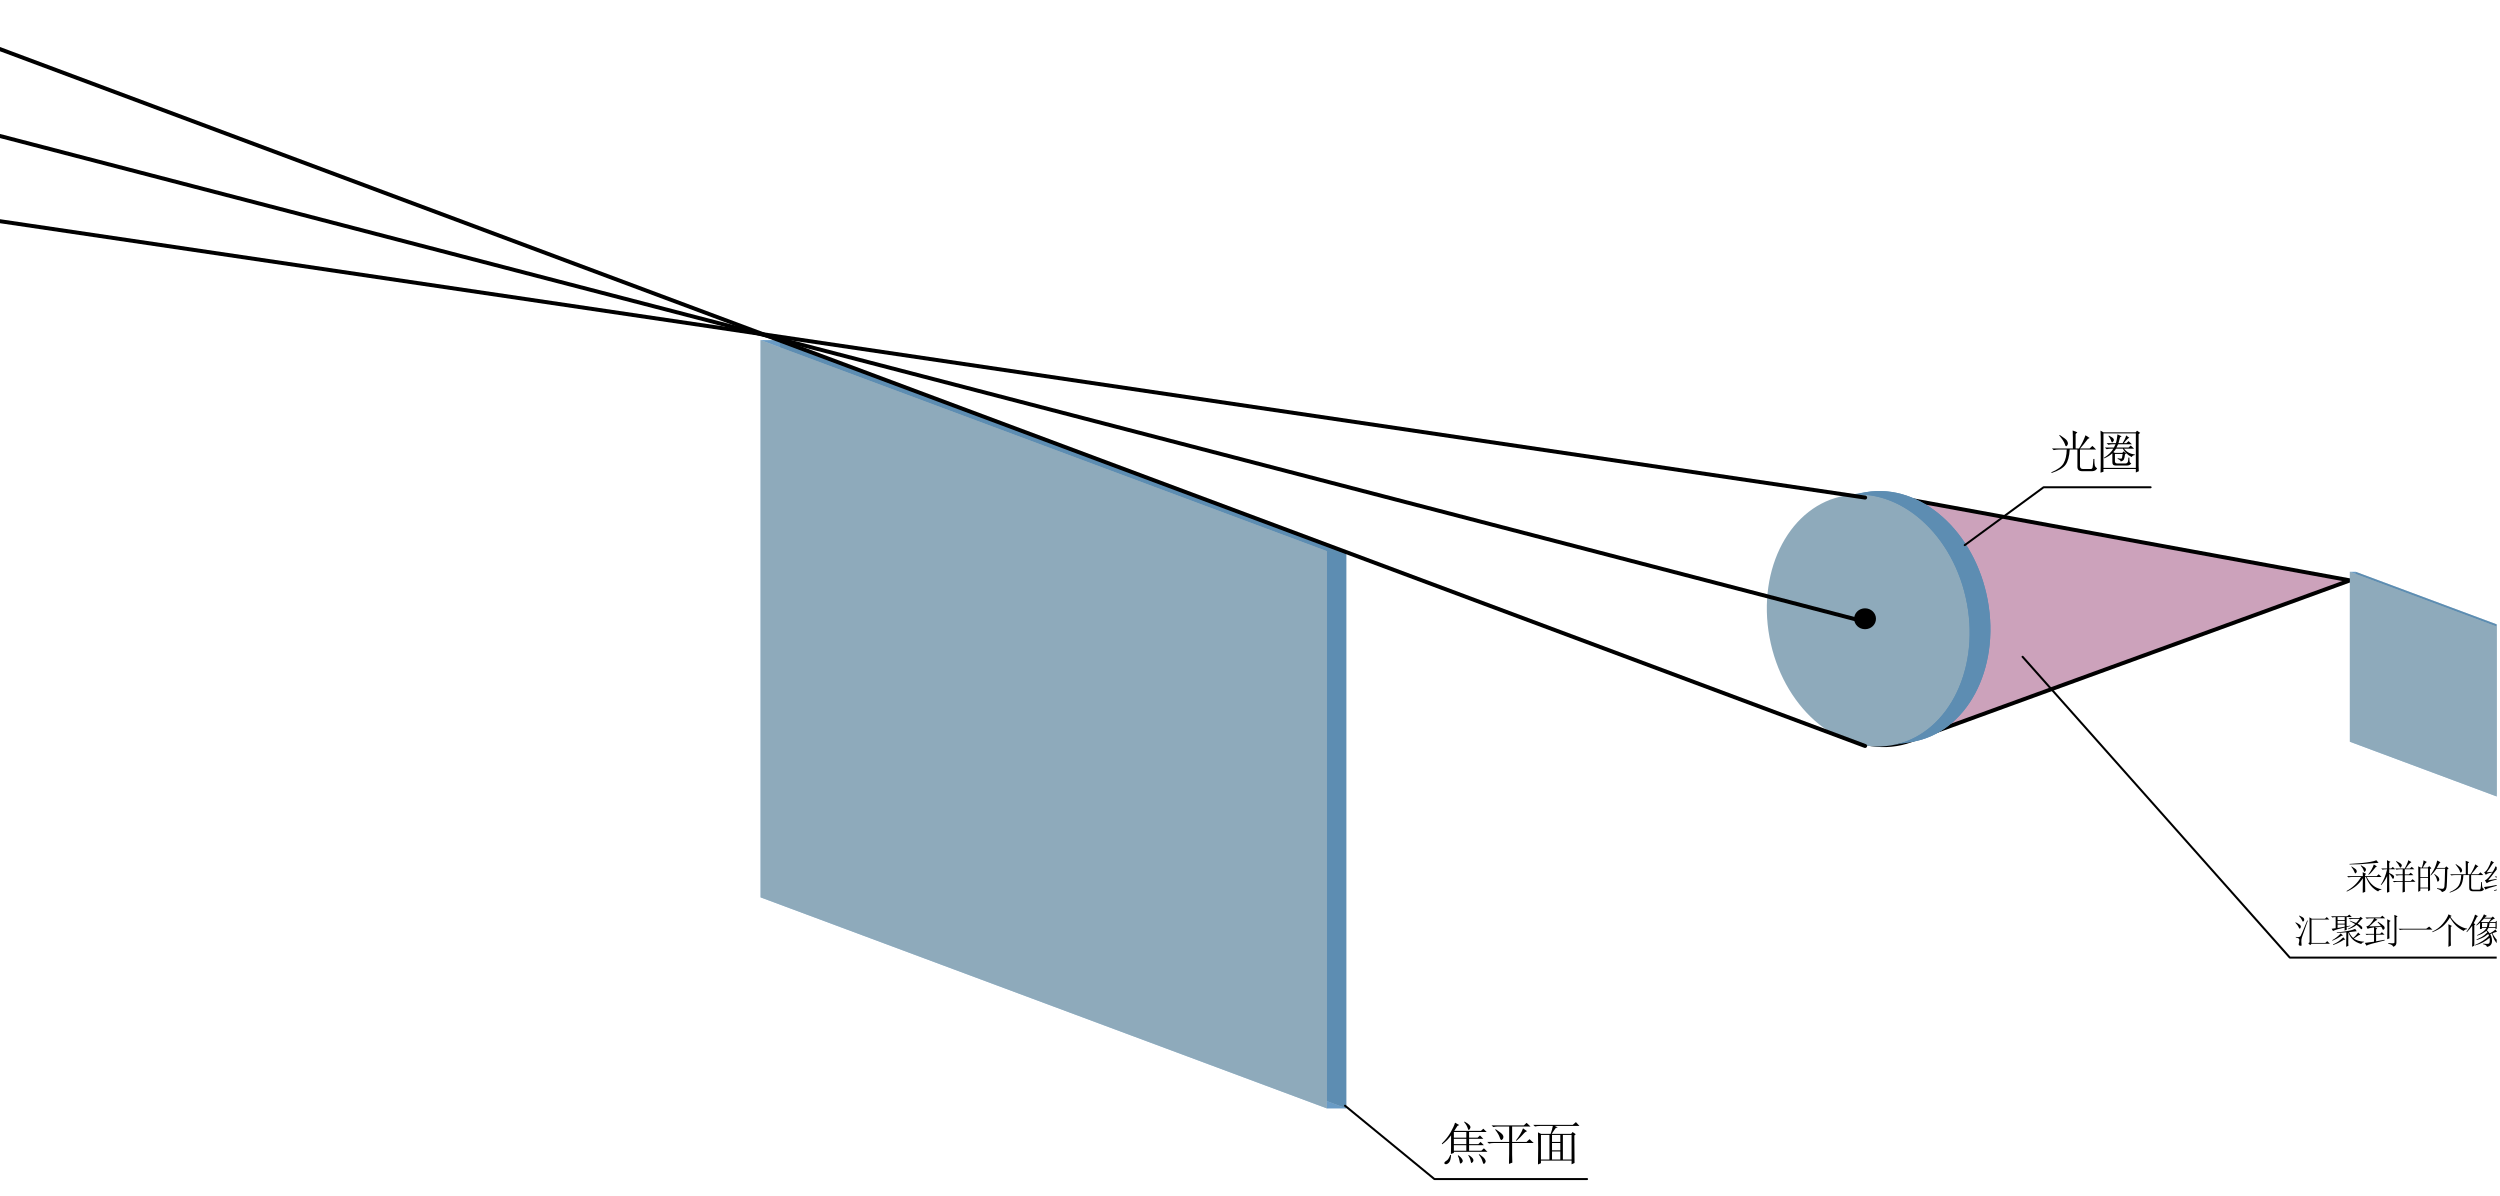<?xml version="1.0" encoding="UTF-8" standalone="no"?>
<svg
   xmlns:dc="http://purl.org/dc/elements/1.1/"
   xmlns:cc="http://creativecommons.org/ns#"
   xmlns:rdf="http://www.w3.org/1999/02/22-rdf-syntax-ns#"
   xmlns:svg="http://www.w3.org/2000/svg"
   xmlns="http://www.w3.org/2000/svg"
   viewBox="0 0 1168 558.72"
   height="558.72"
   width="1168"
   xml:space="preserve"
   id="svg2"
   version="1.1"><defs
     id="defs6"><clipPath
       id="clipPath18"
       clipPathUnits="userSpaceOnUse"><path
         style="clip-rule:evenodd"
         id="path16"
         d="M 1.3053e-5,0 H 876 V 419.04 H 1.3053e-5 Z" /></clipPath><clipPath
       id="clipPath26"
       clipPathUnits="userSpaceOnUse"><path
         style="clip-rule:evenodd"
         id="path24"
         d="M 1.3053e-5,2.4414e-4 H 875.06 V 417.72 H 1.3053e-5 Z" /></clipPath><clipPath
       id="clipPath36"
       clipPathUnits="userSpaceOnUse"><path
         id="path34"
         d="M 0,0 H 6257.14 V 2992.85 H 0 Z" /></clipPath><clipPath
       id="clipPath84"
       clipPathUnits="userSpaceOnUse"><path
         id="path82"
         d="M 0,0 H 11.99 V 6.5 H 0 Z" /></clipPath><clipPath
       id="clipPath100"
       clipPathUnits="userSpaceOnUse"><path
         id="path98"
         d="M 0,0 H 17.475 V 6.5 H 0 Z" /></clipPath><clipPath
       id="clipPath130"
       clipPathUnits="userSpaceOnUse"><path
         id="path128"
         d="M 0,0 H 33.993 V 11.99 H 0 Z" /></clipPath></defs><g
     transform="matrix(1.333,0,0,-1.333,0,558.72)"
     id="g10"><g
       id="g12"><g
         clip-path="url(#clipPath18)"
         id="g14" /></g><g
       id="g20"><g
         clip-path="url(#clipPath26)"
         id="g22"><g
           transform="matrix(12.154,0,0,5.813,0,-0.833)"
           id="g28"><g
             transform="scale(0.012,0.024)"
             id="g30"><g
               clip-path="url(#clipPath36)"
               id="g32"><path
                 id="path38"
                 style="fill:#7f1253;fill-opacity:0.392;fill-rule:evenodd;stroke:none"
                 d="m 4542.79,1139.17 c -133.09,-11.64 -253.28,119.51 -268.45,292.94 -15.18,173.43 80.41,323.47 213.5,335.11 133.08,11.64 253.27,-119.51 268.45,-292.94 15.17,-173.43 -80.42,-323.47 -213.5,-335.11 z" /><path
                 id="path40"
                 style="fill:#7f1253;fill-opacity:0.392;fill-rule:evenodd;stroke:none"
                 d="m 4593,1150.68 c -126.89,-47.96 -264.54,48.59 -307.44,215.66 -42.91,167.07 25.17,341.39 152.06,389.36 32.68,12.36 67.34,15.39 101.67,8.9 l 1107.78,-212.32 v -0.07 z" /><path
                 id="path42"
                 style="fill:none;stroke:#000000;stroke-width:10;stroke-linecap:round;stroke-linejoin:round;stroke-miterlimit:10;stroke-dasharray:none;stroke-opacity:1"
                 d="m 4593,1150.68 c -126.89,-47.96 -264.54,48.59 -307.44,215.66 -42.91,167.07 25.17,341.39 152.06,389.36 32.68,12.36 67.34,15.39 101.67,8.9 l 1107.78,-212.32 v -0.07 z" /><g
                 id="g44"><path
                   id="path46"
                   style="fill:none;stroke:#000000;stroke-width:5;stroke-linecap:round;stroke-linejoin:round;stroke-miterlimit:10;stroke-dasharray:10, 10;stroke-dashoffset:0;stroke-opacity:1"
                   d="m 4539.29,1764.6 c 133.3,-25.21 230.61,-185.06 217.37,-357.04 -9.42,-122.29 -73.43,-222.77 -163.66,-256.88" /></g><path
                 id="path48"
                 style="fill:#1361a4;fill-opacity:0.392;fill-rule:evenodd;stroke:none"
                 d="m 1827.79,755.9 h 46.64 L 3235.36,225.75 h -46.65 z" /><path
                 id="path50"
                 style="fill:#8eaabb;fill-opacity:1;fill-rule:evenodd;stroke:none"
                 d="M 1874.43,755.9 3235.36,225.75 v 1399.92 l -1360.93,530.15 z" /><path
                 id="path52"
                 style="fill:#1361a4;fill-opacity:0.392;fill-rule:evenodd;stroke:none"
                 d="m 1827.79,755.9 h 46.648 v 1399.92 h -46.648 z" /><path
                 id="path54"
                 style="fill:#1361a4;fill-opacity:0.392;fill-rule:evenodd;stroke:none"
                 d="m 3188.71,225.75 h 46.648 v 1399.92 h -46.648 z" /><path
                 id="path56"
                 style="fill:#1361a4;fill-opacity:0.392;fill-rule:evenodd;stroke:none"
                 d="m 1827.79,2155.82 h 46.64 l 1360.93,-530.15 h -46.65 z" /><path
                 id="path58"
                 style="fill:#8eaabb;fill-opacity:1;fill-rule:evenodd;stroke:none"
                 d="M 1827.79,2155.82 3188.71,1625.67 V 225.75 L 1827.79,755.9 Z" /><path
                 id="path60"
                 style="fill:#5d8db2;fill-opacity:1;fill-rule:evenodd;stroke:none"
                 d="m 4484.16,1773.96 c 131.08,23.11 262.1,-98.6 292.65,-271.86 30.55,-173.25 -50.95,-332.44 -182.02,-355.55 -131.07,-23.11 -262.09,98.6 -292.64,271.86 -30.55,173.25 50.94,332.44 182.01,355.55 z" /><path
                 id="path62"
                 style="fill:#8eaabb;fill-opacity:1;fill-rule:evenodd;stroke:none"
                 d="m 4434.27,1765.16 c 131.08,23.11 262.1,-98.6 292.65,-271.85 30.55,-173.26 -50.95,-332.44 -182.02,-355.56 -131.07,-23.11 -262.09,98.61 -292.64,271.86 -30.55,173.25 50.94,332.44 182.01,355.55 z" /><path
                 id="path64"
                 style="fill:#5d8db2;fill-opacity:1;fill-rule:evenodd;stroke:none"
                 d="m 4484.16,1773.96 c 131.08,23.11 262.1,-98.6 292.65,-271.86 30.55,-173.25 -50.95,-332.44 -182.02,-355.55 0,0 0,0 0,0 l -49.89,-8.8 c 131.07,23.12 212.57,182.3 182.02,355.56 -30.55,173.25 -161.57,294.96 -292.65,271.85 0,0 0,0 0,0 z" /><path
                 id="path66"
                 style="fill:#000000;fill-opacity:1;fill-rule:evenodd;stroke:none"
                 d="m 4508.14,1455.86 c 0,-14.5 -11.75,-26.25 -26.25,-26.25 -14.5,0 -26.25,11.75 -26.25,26.25 0,14.49 11.75,26.25 26.25,26.25 14.5,0 26.25,-11.76 26.25,-26.25 z" /><path
                 id="path68"
                 style="fill:none;stroke:#000000;stroke-width:10;stroke-linecap:round;stroke-linejoin:round;stroke-miterlimit:10;stroke-dasharray:none;stroke-opacity:1"
                 d="M -76.96,2689.58 4481.89,1448.3" /><path
                 id="path70"
                 style="fill:none;stroke:#000000;stroke-width:10;stroke-linecap:round;stroke-linejoin:round;stroke-miterlimit:10;stroke-dasharray:none;stroke-opacity:1"
                 d="M -76.96,2466.53 4481.89,1760.31" /><path
                 id="path72"
                 style="fill:none;stroke:#000000;stroke-width:10;stroke-linecap:round;stroke-linejoin:round;stroke-miterlimit:10;stroke-dasharray:none;stroke-opacity:1"
                 d="M -76.96,2916.95 4481.89,1136.28" /><path
                 id="path74"
                 style="fill:none;stroke:#000000;stroke-width:5;stroke-linecap:round;stroke-linejoin:round;stroke-miterlimit:10;stroke-dasharray:none;stroke-opacity:1"
                 d="m 4721.49,1640.84 189.41,145.34 h 257.14" /><g
                 transform="matrix(3.33,-1.507e-6,-6.028e-6,1.806,4921.14,1804.27)"
                 id="g76"><g
                   transform="scale(6.005,11.077)"
                   id="g78"><g
                     clip-path="url(#clipPath84)"
                     id="g80"><path
                       id="path86"
                       style="fill:#000000;fill-opacity:1;fill-rule:evenodd;stroke:none"
                       d="M 1.373,5.605 1.42,5.674 C 1.941,5.32 2.238,5.074 2.31,4.936 2.382,4.798 2.416,4.69 2.416,4.615 2.416,4.521 2.389,4.436 2.333,4.36 2.278,4.282 2.233,4.245 2.202,4.246 2.139,4.245 2.084,4.344 2.036,4.546 1.941,4.821 1.721,5.173 1.373,5.605 Z M 3.009,3.97 v 1.336 c 0,0.245 -0.007,0.551 -0.025,0.921 L 3.555,5.997 3.341,5.79 V 3.97 H 3.745 C 4.062,4.475 4.322,5.028 4.527,5.628 L 5.026,5.283 4.812,5.168 C 4.465,4.69 4.157,4.291 3.886,3.97 H 5.026 L 5.357,4.293 5.808,3.832 H 3.863 V 1.782 c 0,-0.262 0.119,-0.392 0.355,-0.392 h 0.949 c 0.112,0 0.183,0.072 0.214,0.217 0.032,0.145 0.063,0.495 0.095,1.049 h 0.118 c 0,-0.4 0.016,-0.674 0.048,-0.819 C 5.674,1.691 5.769,1.573 5.927,1.483 5.816,1.252 5.619,1.129 5.334,1.114 H 4.148 c -0.394,0 -0.593,0.184 -0.593,0.553 V 3.832 H 2.629 C 2.583,2.971 2.416,2.336 2.131,1.93 1.846,1.523 1.285,1.175 0.447,0.884 L 0.423,0.976 C 1.183,1.313 1.677,1.696 1.905,2.126 2.136,2.555 2.258,3.124 2.274,3.832 H 1.278 C 1.072,3.83 0.882,3.807 0.708,3.763 L 0.495,3.97 Z" /><path
                       id="path88"
                       style="fill:#000000;fill-opacity:1;fill-rule:evenodd;stroke:none"
                       d="M 6.331,6.204 6.686,5.997 H 10.553 L 10.72,6.204 11.1,5.928 10.91,5.766 V 1.828 c 0,-0.232 0.008,-0.469 0.023,-0.714 L 10.577,0.953 V 1.391 H 6.686 V 1.045 L 6.331,0.93 C 6.348,1.221 6.355,1.52 6.355,1.828 V 5.421 c 0,0.245 -0.007,0.505 -0.025,0.783 z M 6.686,5.859 V 1.529 H 10.577 V 5.859 Z M 7.351,5.582 C 7.652,5.412 7.827,5.289 7.874,5.212 7.921,5.135 7.944,5.081 7.944,5.053 7.944,4.989 7.917,4.92 7.861,4.844 7.806,4.766 7.762,4.729 7.73,4.73 7.684,4.729 7.644,4.79 7.612,4.914 7.566,5.097 7.455,5.304 7.279,5.536 Z m 0.593,-1.497 c 0.063,0.121 0.127,0.259 0.19,0.414 H 7.849 C 7.645,4.498 7.455,4.475 7.279,4.431 l -0.213,0.207 h 1.114 c 0.049,0.167 0.088,0.351 0.119,0.551 0.032,0.199 0.056,0.384 0.07,0.554 L 8.869,5.49 8.68,5.375 C 8.617,5.127 8.553,4.883 8.49,4.638 h 0.498 c 0.095,0.167 0.178,0.324 0.249,0.471 0.072,0.145 0.131,0.311 0.177,0.497 l 0.38,-0.299 C 9.668,5.289 9.447,5.067 9.131,4.638 H 9.439 L 9.699,4.891 10.102,4.5 H 8.443 C 8.363,4.314 8.3,4.176 8.253,4.085 H 9.699 L 9.96,4.338 10.364,3.947 H 9.154 C 9.454,3.531 9.889,3.285 10.459,3.21 V 3.141 C 10.269,3.124 10.143,3.04 10.079,2.888 9.59,3.147 9.233,3.501 9.011,3.947 H 8.205 C 8.078,3.745 7.968,3.6 7.873,3.509 l 0.19,-0.092 H 8.964 L 9.083,3.602 9.414,3.348 9.273,3.233 C 9.242,2.909 9.194,2.69 9.131,2.575 9.067,2.46 8.941,2.379 8.751,2.335 8.767,2.441 8.648,2.548 8.395,2.657 v 0.092 c 0.222,-0.048 0.368,-0.068 0.439,-0.059 0.072,0.007 0.122,0.203 0.154,0.589 H 8.063 V 2.358 c 0,-0.17 0.095,-0.262 0.285,-0.276 h 0.996 c 0.142,0.014 0.233,0.086 0.274,0.217 0.04,0.13 0.059,0.304 0.059,0.52 h 0.118 C 9.794,2.633 9.803,2.479 9.819,2.356 9.835,2.233 9.905,2.149 10.032,2.104 9.922,1.919 9.748,1.827 9.509,1.828 H 8.134 C 7.865,1.827 7.739,1.981 7.755,2.289 V 3.371 C 7.501,3.124 7.177,2.909 6.782,2.726 L 6.734,2.795 C 7.003,2.962 7.236,3.151 7.434,3.358 7.632,3.566 7.778,3.761 7.873,3.947 H 7.635 C 7.431,3.946 7.241,3.922 7.066,3.878 L 6.853,4.085 Z" /></g></g></g><path
                 id="path90"
                 style="fill:none;stroke:#000000;stroke-width:5;stroke-linecap:round;stroke-linejoin:round;stroke-miterlimit:10;stroke-dasharray:none;stroke-opacity:1"
                 d="M 3232.25,232.52 3447.04,48.232 h 366.78" /><g
                 transform="matrix(4.854,0,-3.014e-6,1.806,3457.28,66.317)"
                 id="g92"><g
                   transform="scale(4.12,11.077)"
                   id="g94"><g
                     clip-path="url(#clipPath100)"
                     id="g96"><path
                       id="path102"
                       style="fill:#000000;fill-opacity:1;fill-rule:evenodd;stroke:none"
                       d="m 1.825,3.348 v -0.691 h 1.497 v 0.691 z M 2.467,5.882 2.252,5.766 C 2.143,5.581 2.016,5.373 1.872,5.145 H 5.079 L 5.364,5.421 5.767,5.006 H 3.654 V 4.293 h 1.02 l 0.285,0.276 0.405,-0.414 h -1.71 V 3.486 H 4.77 L 5.032,3.763 5.435,3.348 H 3.654 V 2.657 H 5.127 L 5.435,2.957 5.862,2.519 H 1.825 V 2.381 L 1.469,2.243 C 1.485,2.594 1.492,3.377 1.492,4.592 1.207,4.16 0.852,3.784 0.424,3.463 L 0.377,3.555 c 0.443,0.459 0.796,0.927 1.057,1.403 0.262,0.475 0.439,0.882 0.534,1.222 z M 3.107,6.319 C 3.392,6.149 3.582,6.01 3.677,5.903 3.772,5.795 3.82,5.703 3.82,5.628 3.82,5.551 3.792,5.468 3.738,5.385 3.683,5.3 3.638,5.258 3.607,5.26 3.575,5.258 3.543,5.312 3.512,5.421 3.464,5.574 3.408,5.71 3.345,5.834 3.281,5.957 3.186,6.095 3.06,6.25 Z M 1.825,5.006 V 4.293 h 1.497 v 0.714 z m 0,-0.852 V 3.486 h 1.497 V 4.154 Z M 1.492,2.127 C 1.46,1.619 1.37,1.294 1.22,1.149 1.07,1.002 0.939,0.941 0.829,0.964 0.718,0.987 0.67,1.045 0.686,1.137 0.702,1.229 0.788,1.321 0.947,1.413 1.105,1.504 1.256,1.742 1.397,2.127 Z M 2.372,2.082 C 2.593,1.896 2.736,1.746 2.799,1.631 2.863,1.516 2.894,1.437 2.894,1.391 2.894,1.298 2.86,1.218 2.788,1.149 2.716,1.08 2.664,1.045 2.632,1.045 2.569,1.045 2.53,1.137 2.514,1.321 2.482,1.581 2.412,1.819 2.3,2.035 Z m 1.235,0.046 C 3.844,1.958 3.998,1.822 4.07,1.723 4.142,1.622 4.177,1.534 4.177,1.46 4.177,1.367 4.145,1.287 4.082,1.218 4.018,1.149 3.98,1.114 3.962,1.114 3.899,1.114 3.86,1.198 3.844,1.367 3.797,1.612 3.702,1.85 3.559,2.082 Z M 4.889,2.22 C 5.238,1.958 5.452,1.76 5.531,1.631 5.611,1.5 5.649,1.405 5.649,1.345 5.649,1.267 5.622,1.19 5.566,1.114 5.511,1.036 5.466,0.999 5.435,0.999 5.372,0.999 5.317,1.098 5.269,1.298 5.19,1.604 5.039,1.896 4.817,2.174 Z" /><path
                       id="path104"
                       style="fill:#000000;fill-opacity:1;fill-rule:evenodd;stroke:none"
                       d="m 8.827,2.174 c 0,-0.34 0.009,-0.677 0.025,-1.013 L 8.447,0.999 C 8.464,1.474 8.471,1.903 8.471,2.289 V 3.624 H 6.619 C 6.413,3.623 6.223,3.6 6.049,3.555 L 5.834,3.763 H 8.471 V 5.697 H 7.141 C 6.936,5.696 6.745,5.673 6.571,5.628 L 6.357,5.835 H 10.229 L 10.561,6.158 11.037,5.697 H 8.827 V 3.763 h 1.734 l 0.356,0.345 0.5,-0.484 H 8.827 Z M 10.134,5.467 10.632,5.098 C 10.505,5.097 10.331,4.959 10.109,4.684 9.873,4.406 9.62,4.146 9.35,3.901 L 9.279,3.947 c 0.412,0.535 0.697,1.042 0.855,1.52 z M 6.856,5.352 C 7.316,5.028 7.585,4.809 7.664,4.694 7.743,4.579 7.782,4.475 7.782,4.385 7.782,4.337 7.77,4.279 7.747,4.21 7.724,4.141 7.668,4.075 7.58,4.015 7.494,3.953 7.41,4.061 7.331,4.338 7.252,4.598 7.069,4.92 6.784,5.306 Z" /><path
                       id="path106"
                       style="fill:#000000;fill-opacity:1;fill-rule:evenodd;stroke:none"
                       d="M 13.62,2.565 V 1.552 h 0.997 v 1.013 z m -0.167,2.211 c 0.126,0.351 0.214,0.682 0.262,0.99 h -1.52 C 11.957,5.765 11.751,5.742 11.577,5.697 l -0.214,0.207 h 4.75 l 0.38,0.345 0.427,-0.484 H 13.952 L 14.308,5.582 14.07,5.513 C 13.88,5.251 13.722,5.005 13.595,4.776 h 2.328 L 16.09,5.006 16.47,4.73 16.303,4.569 c 0,-1.383 0.008,-2.535 0.024,-3.455 L 15.97,0.953 V 1.413 H 12.29 V 1.091 L 11.933,0.93 c 0.017,0.537 0.024,1.222 0.024,2.06 0,0.836 -0.007,1.493 -0.024,1.971 L 12.29,4.776 Z M 12.29,4.638 V 1.552 h 1.02 v 3.086 z m 2.635,0 V 1.552 h 1.045 v 3.086 z m -1.305,0 V 3.763 h 0.997 v 0.875 z m 0,-1.013 V 2.703 h 0.997 v 0.921 z" /></g></g></g><path
                 id="path108"
                 style="fill:#1361a4;fill-opacity:0.392;fill-rule:evenodd;stroke:none"
                 d="m 5646.98,1146.91 h 14.23 l 414.96,-161.64 h -14.23 z" /><path
                 id="path110"
                 style="fill:#8eaabb;fill-opacity:1;fill-rule:evenodd;stroke:none"
                 d="m 5661.21,1146.91 414.96,-161.64 v 426.84 l -414.96,161.65 z" /><path
                 id="path112"
                 style="fill:#1361a4;fill-opacity:0.392;fill-rule:evenodd;stroke:none"
                 d="m 5646.98,1146.91 h 14.223 v 426.84 h -14.223 z" /><path
                 id="path114"
                 style="fill:#1361a4;fill-opacity:0.392;fill-rule:evenodd;stroke:none"
                 d="m 6061.94,985.27 h 14.223 v 426.84 h -14.223 z" /><path
                 id="path116"
                 style="fill:#1361a4;fill-opacity:0.392;fill-rule:evenodd;stroke:none"
                 d="m 5646.98,1573.76 h 14.23 l 414.96,-161.65 h -14.23 z" /><path
                 id="path118"
                 style="fill:#8eaabb;fill-opacity:1;fill-rule:evenodd;stroke:none"
                 d="m 5646.98,1573.76 414.96,-161.65 V 985.27 l -414.96,161.64 z" /><path
                 id="path120"
                 style="fill:none;stroke:#000000;stroke-width:5;stroke-linecap:round;stroke-linejoin:round;stroke-miterlimit:10;stroke-dasharray:none;stroke-opacity:1"
                 d="m 4860.48,1360.34 642.17,-755.71 h 686.26" /><g
                 transform="matrix(9.443,-7.54e-7,-6.028e-6,3.331,5507.9,612.16)"
                 id="g122"><g
                   transform="scale(2.118,6.005)"
                   id="g124"><g
                     clip-path="url(#clipPath130)"
                     id="g126"><path
                       id="path132"
                       style="fill:#000000;fill-opacity:1;fill-rule:evenodd;stroke:none"
                       d="m 10.134,11.854 0.267,-0.328 C 10.2,11.513 9.766,11.479 9.101,11.423 8.436,11.352 7.707,11.318 6.91,11.319 v 0.069 c 0.594,0.033 1.081,0.07 1.461,0.111 0.38,0.04 0.731,0.089 1.052,0.147 0.321,0.057 0.558,0.126 0.712,0.208 z M 7.159,11.077 c 0.356,-0.22 0.549,-0.372 0.58,-0.459 0.03,-0.086 0.044,-0.141 0.044,-0.163 0,-0.07 -0.024,-0.13 -0.071,-0.182 C 7.664,10.221 7.635,10.195 7.622,10.196 7.575,10.195 7.534,10.259 7.498,10.386 7.439,10.57 7.314,10.788 7.123,11.043 Z m 1.087,0.104 0.053,0.034 C 8.632,11.03 8.813,10.9 8.843,10.826 8.873,10.75 8.887,10.701 8.887,10.68 8.887,10.61 8.864,10.543 8.816,10.48 8.769,10.416 8.733,10.385 8.709,10.386 8.674,10.385 8.638,10.454 8.602,10.593 8.543,10.777 8.424,10.972 8.246,11.181 Z m 1.585,0.138 0.375,-0.242 -0.161,-0.104 C 9.725,10.535 9.452,10.218 9.225,10.023 l -0.053,0.052 c 0.309,0.414 0.529,0.828 0.659,1.244 z M 8.781,9.747 c 0,-0.991 0.006,-1.613 0.017,-1.865 L 8.496,7.761 C 8.508,8.473 8.513,9.084 8.513,9.592 8.098,8.877 7.457,8.318 6.589,7.916 L 6.553,7.985 c 0.76,0.436 1.342,1.023 1.746,1.762 H 7.213 C 7.059,9.746 6.916,9.729 6.786,9.695 L 6.625,9.851 h 1.888 c 0,0.149 -0.005,0.315 -0.017,0.501 L 8.905,10.144 8.781,10.006 V 9.851 H 10.17 l 0.249,0.242 0.338,-0.346 H 8.976 C 9.404,8.848 9.992,8.335 10.74,8.21 V 8.141 C 10.574,8.151 10.443,8.082 10.348,7.933 9.683,8.278 9.196,8.882 8.887,9.747 Z" /><path
                       id="path134"
                       style="fill:#000000;fill-opacity:1;fill-rule:evenodd;stroke:none"
                       d="m 12.5,11.699 0.036,0.052 c 0.368,-0.197 0.57,-0.333 0.606,-0.407 0.035,-0.076 0.053,-0.124 0.053,-0.146 0,-0.058 -0.024,-0.12 -0.072,-0.182 -0.047,-0.064 -0.076,-0.095 -0.088,-0.094 -0.048,-0.001 -0.089,0.05 -0.125,0.155 -0.059,0.16 -0.196,0.367 -0.41,0.622 z m 1.051,-2.557 c 0,-0.577 0.006,-0.991 0.018,-1.244 L 13.284,7.795 c 0.012,0.415 0.017,0.863 0.017,1.347 H 12.696 C 12.542,9.141 12.4,9.124 12.268,9.091 l -0.159,0.155 h 1.192 V 9.972 H 12.999 C 12.845,9.97 12.702,9.953 12.572,9.92 l -0.161,0.155 h 0.89 v 0.639 h -0.32 c -0.153,-0.001 -0.296,-0.018 -0.428,-0.051 l -0.159,0.155 h 1.157 c 0.214,0.391 0.356,0.736 0.427,1.036 l 0.375,-0.241 c -0.119,-0.059 -0.238,-0.169 -0.356,-0.33 -0.119,-0.162 -0.231,-0.316 -0.339,-0.465 h 0.517 l 0.214,0.207 0.32,-0.311 h -1.158 v -0.639 h 0.499 l 0.213,0.208 0.321,-0.311 H 13.551 V 9.246 h 0.712 l 0.232,0.225 0.338,-0.328 z m -1.87,-0.397 c 0,-0.162 0.006,-0.45 0.017,-0.864 L 11.413,7.778 c 0.013,0.678 0.019,1.375 0.019,2.09 C 11.23,9.406 10.992,9.026 10.719,8.728 l -0.054,0.035 c 0.333,0.505 0.588,1.156 0.767,1.952 h -0.126 c -0.153,-0.001 -0.295,-0.018 -0.427,-0.051 l -0.16,0.155 h 0.713 c 0,0.287 -0.006,0.633 -0.019,1.036 l 0.41,-0.207 -0.142,-0.121 v -0.708 h 0.231 l 0.197,0.19 0.302,-0.294 h -0.73 v -0.466 c 0.226,-0.105 0.38,-0.191 0.463,-0.26 0.083,-0.069 0.124,-0.138 0.124,-0.206 0,-0.048 -0.014,-0.105 -0.044,-0.174 C 12.195,9.539 12.168,9.504 12.144,9.505 12.109,9.504 12.066,9.556 12.019,9.661 11.937,9.832 11.823,9.993 11.681,10.144 Z" /><path
                       id="path136"
                       style="fill:#000000;fill-opacity:1;fill-rule:evenodd;stroke:none"
                       d="M 15.418,10.835 V 9.73 h 0.926 v 1.105 z m 0,-1.209 V 8.417 h 0.926 v 1.209 z m 1.158,1.106 c 0,-1.349 0.007,-2.23 0.018,-2.643 L 16.344,7.951 V 8.313 H 15.418 V 8.02 L 15.169,7.881 c 0.013,0.54 0.018,1.079 0.018,1.614 0,0.535 -0.005,1.067 -0.018,1.599 l 0.267,-0.155 h 0.178 c 0.119,0.391 0.185,0.69 0.196,0.898 l 0.392,-0.207 c -0.119,-0.058 -0.279,-0.289 -0.481,-0.691 h 0.588 l 0.178,0.173 0.268,-0.259 z m 0.873,1.088 0.392,-0.225 c -0.095,-0.058 -0.243,-0.294 -0.445,-0.708 h 0.962 l 0.195,0.19 0.268,-0.259 -0.161,-0.121 C 18.636,9.349 18.604,8.585 18.563,8.407 18.522,8.228 18.462,8.106 18.385,8.037 18.307,7.968 18.185,7.904 18.019,7.847 17.96,8.03 17.764,8.169 17.431,8.261 v 0.086 c 0.297,-0.058 0.511,-0.087 0.642,-0.087 0.13,0 0.21,0.097 0.24,0.294 0.031,0.195 0.057,0.938 0.08,2.229 H 17.36 C 17.146,10.449 16.921,10.166 16.683,9.937 l -0.054,0.035 c 0.251,0.367 0.434,0.695 0.553,0.983 0.119,0.287 0.208,0.576 0.267,0.865 z M 17.128,10.127 C 17.413,9.919 17.579,9.765 17.627,9.668 17.674,9.57 17.698,9.499 17.698,9.453 17.698,9.371 17.674,9.302 17.627,9.245 17.579,9.187 17.544,9.159 17.52,9.16 17.472,9.159 17.437,9.24 17.413,9.402 17.366,9.63 17.259,9.855 17.092,10.075 Z" /><path
                       id="path138"
                       style="fill:#000000;fill-opacity:1;fill-rule:evenodd;stroke:none"
                       d="m 19.655,11.319 0.035,0.052 c 0.392,-0.266 0.615,-0.45 0.669,-0.554 0.054,-0.104 0.08,-0.185 0.08,-0.241 0,-0.07 -0.021,-0.134 -0.063,-0.191 -0.041,-0.058 -0.074,-0.086 -0.098,-0.085 -0.048,-0.001 -0.089,0.073 -0.124,0.224 -0.072,0.207 -0.238,0.471 -0.499,0.795 z m 1.228,-1.226 v 1.001 c 0,0.184 -0.005,0.414 -0.017,0.691 l 0.428,-0.172 -0.161,-0.156 v -1.364 h 0.303 c 0.238,0.378 0.434,0.793 0.587,1.243 l 0.375,-0.259 -0.161,-0.086 c -0.261,-0.359 -0.492,-0.658 -0.694,-0.898 h 0.855 l 0.249,0.241 0.338,-0.345 h -1.46 V 8.451 c 0,-0.196 0.089,-0.294 0.267,-0.294 h 0.713 c 0.083,0 0.136,0.054 0.16,0.163 0.023,0.109 0.047,0.371 0.071,0.787 h 0.09 c 0,-0.3 0.011,-0.505 0.035,-0.614 C 22.885,8.383 22.956,8.295 23.075,8.227 22.992,8.054 22.843,7.961 22.629,7.951 h -0.891 c -0.295,0 -0.444,0.138 -0.444,0.415 V 9.989 H 20.598 C 20.564,9.343 20.439,8.867 20.225,8.563 20.011,8.257 19.59,7.996 18.96,7.778 L 18.942,7.847 c 0.57,0.253 0.942,0.54 1.113,0.863 0.173,0.322 0.265,0.748 0.277,1.279 H 19.584 C 19.429,9.988 19.287,9.97 19.156,9.937 l -0.161,0.156 z" /><path
                       id="path140"
                       style="fill:#000000;fill-opacity:1;fill-rule:evenodd;stroke:none"
                       d="m 25.618,10.576 c 0,-0.162 0.012,-0.376 0.036,-0.639 l 0.836,0.086 0.232,0.26 0.357,-0.294 -1.408,-0.138 c 0.037,-0.358 0.096,-0.64 0.178,-0.846 0.261,0.229 0.47,0.471 0.624,0.726 L 26.794,9.419 26.633,9.402 C 26.408,9.193 26.183,8.986 25.956,8.78 26.17,8.49 26.419,8.29 26.704,8.175 L 26.953,9.004 27.025,8.987 C 27.001,8.721 26.987,8.502 26.98,8.329 26.975,8.157 27.002,8.02 27.06,7.916 27.073,7.892 27.079,7.875 27.079,7.864 27.079,7.818 27.017,7.804 26.892,7.821 26.767,7.838 26.6,7.907 26.393,8.028 26.186,8.149 25.974,8.341 25.76,8.607 25.547,8.468 25.331,8.352 25.111,8.26 24.89,8.169 24.614,8.077 24.281,7.985 l -0.017,0.069 c 0.511,0.184 0.967,0.436 1.371,0.76 -0.106,0.31 -0.177,0.643 -0.214,1.002 L 24.692,9.73 24.549,9.661 24.353,9.799 25.404,9.902 C 25.392,10.062 25.38,10.281 25.369,10.559 l -0.518,-0.035 -0.106,-0.069 -0.16,0.138 0.784,0.052 c -0.012,0.402 -0.024,0.806 -0.036,1.209 l 0.409,-0.19 -0.142,-0.121 c 0,-0.242 0.006,-0.536 0.018,-0.88 l 0.765,0.069 0.232,0.259 0.357,-0.311 z m 0.267,0.985 0.018,0.052 c 0.368,-0.093 0.57,-0.172 0.606,-0.235 0.035,-0.063 0.053,-0.117 0.053,-0.163 0,-0.058 -0.012,-0.116 -0.036,-0.174 -0.024,-0.058 -0.048,-0.086 -0.071,-0.085 -0.024,-10e-4 -0.06,0.046 -0.107,0.138 -0.082,0.126 -0.237,0.281 -0.463,0.467 z m -1.96,0.224 0.356,-0.224 C 24.186,11.525 24.086,11.41 23.979,11.215 23.872,11.007 23.676,10.713 23.391,10.334 l 0.731,0.069 c 0.142,0.229 0.256,0.46 0.338,0.691 L 24.78,10.87 C 24.698,10.822 24.556,10.656 24.353,10.369 24.152,10.08 23.891,9.734 23.569,9.332 c 0.166,0.022 0.534,0.085 1.104,0.19 V 9.453 C 24.354,9.371 24.104,9.299 23.926,9.236 23.748,9.173 23.57,9.084 23.391,8.97 l -0.214,0.363 c 0.132,0.033 0.283,0.157 0.455,0.37 0.172,0.213 0.323,0.423 0.454,0.631 -0.131,-0.023 -0.268,-0.056 -0.41,-0.096 -0.143,-0.041 -0.273,-0.112 -0.392,-0.215 l -0.196,0.329 c 0.131,0.021 0.282,0.185 0.455,0.491 0.173,0.304 0.3,0.618 0.382,0.942 z M 23.07,8.486 c 0.333,0.045 0.6,0.085 0.802,0.12 0.202,0.035 0.528,0.098 0.979,0.191 L 24.87,8.728 C 24.335,8.577 23.947,8.459 23.703,8.373 23.46,8.286 23.309,8.215 23.248,8.158 Z" /><path
                       id="path142"
                       style="fill:#000000;fill-opacity:1;fill-rule:evenodd;stroke:none"
                       d="m 2.114,1.535 v 2.349 c 0,0.31 -0.005,0.574 -0.018,0.795 L 2.381,4.506 H 3.967 L 4.181,4.713 4.483,4.402 H 2.345 V 1.466 H 4.003 L 4.234,1.69 4.554,1.362 H 2.345 L 2.186,1.189 1.954,1.431 Z M 1.901,4.264 C 1.473,3.007 1.236,2.302 1.188,2.147 1.141,1.991 1.12,1.81 1.125,1.603 1.132,1.395 1.141,1.252 1.153,1.172 1.153,1.125 1.123,1.103 1.063,1.103 1.015,1.103 0.959,1.114 0.895,1.137 0.83,1.16 0.796,1.212 0.796,1.293 c 0,0.057 0.018,0.142 0.053,0.259 0.024,0.091 0.036,0.183 0.036,0.276 0,0.091 -0.026,0.157 -0.08,0.198 C 0.752,2.066 0.636,2.109 0.457,2.156 V 2.226 C 0.576,2.202 0.659,2.19 0.707,2.191 0.862,2.19 0.972,2.242 1.037,2.345 1.102,2.449 1.366,3.094 1.829,4.281 Z M 0.44,4.057 C 0.856,3.848 1.063,3.678 1.063,3.546 1.063,3.413 1.03,3.324 0.966,3.278 0.901,3.232 0.844,3.29 0.796,3.452 0.737,3.601 0.606,3.785 0.404,4.005 Z M 0.885,4.903 C 1.217,4.741 1.399,4.619 1.429,4.539 1.459,4.458 1.473,4.401 1.473,4.367 1.473,4.309 1.453,4.256 1.411,4.211 1.369,4.165 1.336,4.142 1.312,4.143 1.278,4.142 1.242,4.199 1.205,4.316 1.147,4.465 1.028,4.643 0.849,4.851 Z" /><path
                       id="path144"
                       style="fill:#000000;fill-opacity:1;fill-rule:evenodd;stroke:none"
                       d="M 6.136,2.398 5.958,2.364 C 5.531,2.075 5.163,1.867 4.854,1.742 L 4.837,1.811 C 5.015,1.914 5.196,2.04 5.38,2.19 5.564,2.339 5.722,2.495 5.851,2.658 Z M 8.666,1.569 C 8.476,1.534 8.364,1.453 8.328,1.327 7.889,1.464 7.553,1.648 7.322,1.879 7.091,2.109 6.903,2.415 6.761,2.796 V 1.5 c 0,-0.082 0.006,-0.214 0.017,-0.397 L 6.511,0.982 C 6.523,1.397 6.528,2 6.528,2.796 6.291,2.772 5.911,2.743 5.388,2.709 V 2.778 C 5.792,2.824 6.084,2.86 6.262,2.89 6.44,2.918 6.645,2.955 6.876,3.002 7.108,3.047 7.349,3.123 7.597,3.228 L 7.775,2.934 C 7.527,2.91 7.337,2.886 7.205,2.865 7.076,2.841 6.957,2.824 6.849,2.813 6.981,2.524 7.147,2.282 7.348,2.087 7.466,2.19 7.583,2.308 7.695,2.441 7.809,2.572 7.895,2.686 7.953,2.778 L 8.221,2.485 8.043,2.45 C 7.746,2.242 7.538,2.098 7.419,2.018 7.551,1.914 7.722,1.824 7.936,1.75 8.15,1.674 8.394,1.632 8.666,1.621 Z M 6.404,1.88 6.226,1.863 C 6.06,1.746 5.87,1.631 5.656,1.516 5.442,1.402 5.205,1.298 4.944,1.206 L 4.925,1.276 C 5.176,1.39 5.398,1.518 5.593,1.663 5.79,1.807 5.977,1.977 6.155,2.174 Z M 7.01,3.59 6.564,3.452 c 0,-0.151 0.006,-0.26 0.018,-0.328 L 6.315,3.02 c 0.013,0.125 0.018,0.253 0.018,0.38 C 5.977,3.318 5.686,3.244 5.461,3.175 5.235,3.106 5.057,3.036 4.925,2.968 L 4.765,3.245 C 4.932,3.266 5.093,3.29 5.246,3.314 V 4.713 C 5.116,4.712 4.986,4.695 4.854,4.661 L 4.694,4.817 H 6.635 L 6.885,5.024 7.188,4.713 H 6.564 V 3.556 L 6.992,3.642 Z M 5.478,4.713 v -0.38 h 0.855 v 0.38 z m 0,-0.484 V 3.884 h 0.855 v 0.345 z m 0,-0.881 0.855,0.155 V 3.78 H 5.478 Z M 8.328,4.402 C 8.15,4.171 8.001,3.998 7.882,3.884 8.143,3.733 8.307,3.615 8.372,3.529 8.438,3.442 8.462,3.365 8.444,3.296 8.426,3.226 8.396,3.189 8.355,3.183 8.314,3.177 8.251,3.232 8.167,3.348 8.085,3.463 7.948,3.589 7.758,3.728 7.473,3.486 7.129,3.301 6.725,3.176 L 6.707,3.228 C 7.063,3.399 7.36,3.601 7.597,3.832 7.373,3.969 7.152,4.096 6.939,4.212 L 6.956,4.264 C 7.122,4.206 7.372,4.107 7.704,3.97 7.823,4.096 7.96,4.268 8.114,4.489 H 7.383 C 7.23,4.487 7.088,4.47 6.956,4.437 L 6.796,4.592 H 8.096 L 8.257,4.748 8.506,4.506 Z" /><path
                       id="path146"
                       style="fill:#000000;fill-opacity:1;fill-rule:evenodd;stroke:none"
                       d="M 9.856,2.606 V 3.417 C 9.429,3.359 9.174,3.296 9.091,3.228 L 8.93,3.538 C 9.096,3.549 9.269,3.664 9.447,3.883 9.625,4.101 9.768,4.327 9.875,4.558 H 9.411 C 9.257,4.556 9.114,4.539 8.984,4.506 L 8.823,4.661 h 1.8 l 0.231,0.225 0.339,-0.328 H 9.946 L 10.266,4.367 C 10.124,4.32 9.976,4.216 9.821,4.057 9.654,3.883 9.471,3.71 9.269,3.538 L 10.694,3.573 c -0.107,0.16 -0.244,0.327 -0.41,0.501 l 0.054,0.052 C 10.836,3.791 11.098,3.565 11.121,3.451 11.145,3.336 11.128,3.249 11.069,3.192 11.009,3.134 10.967,3.106 10.943,3.107 10.92,3.106 10.902,3.128 10.889,3.176 10.855,3.256 10.801,3.359 10.73,3.487 10.468,3.463 10.214,3.439 9.963,3.417 L 10.248,3.279 10.106,3.158 V 2.606 h 0.481 l 0.214,0.207 0.32,-0.311 H 10.106 V 1.673 l 1.015,0.19 0.018,-0.086 C 9.785,1.442 9.055,1.224 8.948,1.12 L 8.752,1.466 C 8.955,1.487 9.323,1.539 9.856,1.621 V 2.502 H 9.179 L 8.966,2.467 8.823,2.606 Z M 11.692,4.108 V 2.502 c 0,-0.117 0.006,-0.272 0.017,-0.466 L 11.442,1.932 c 0.012,0.379 0.017,0.807 0.017,1.286 0,0.477 -0.005,0.884 -0.017,1.219 L 11.851,4.229 Z M 11.566,1.362 v 0.086 c 0.179,-0.024 0.346,-0.035 0.499,-0.035 0.084,0 0.149,0.007 0.197,0.025 0.047,0.017 0.065,0.1 0.052,0.252 v 2.712 c 0,0.172 -0.005,0.367 -0.017,0.587 L 12.689,4.817 12.547,4.696 V 1.535 C 12.558,1.246 12.428,1.062 12.155,0.982 12.131,1.155 11.935,1.281 11.566,1.362 Z" /><path
                       id="path148"
                       style="fill:#000000;fill-opacity:1;fill-rule:evenodd;stroke:none"
                       d="m 12.811,3.245 h 3.313 l 0.356,0.276 0.392,-0.38 h -3.42 C 13.262,3.14 13.102,3.123 12.97,3.089 Z" /><path
                       id="path150"
                       style="fill:#000000;fill-opacity:1;fill-rule:evenodd;stroke:none"
                       d="M 18.792,0.965 C 18.805,1.425 18.81,1.746 18.81,1.932 v 1.14 c 0,0.206 -0.005,0.454 -0.018,0.743 L 19.22,3.59 19.077,3.487 V 1.759 c 0,-0.197 0.006,-0.404 0.018,-0.622 z M 19.184,4.851 19.024,4.748 C 19.345,4.275 19.68,3.92 20.03,3.684 20.381,3.448 20.717,3.307 21.036,3.262 V 3.193 C 20.846,3.18 20.71,3.106 20.627,2.968 20.271,3.152 19.969,3.37 19.719,3.624 19.47,3.876 19.221,4.216 18.97,4.644 18.698,4.182 18.407,3.814 18.098,3.537 17.789,3.261 17.38,3.019 16.868,2.813 L 16.851,2.882 c 0.511,0.241 0.935,0.574 1.274,1.001 0.339,0.425 0.567,0.817 0.685,1.176 z" /><path
                       id="path152"
                       style="fill:#000000;fill-opacity:1;fill-rule:evenodd;stroke:none"
                       d="M 21.906,3.694 V 1.12 L 21.639,0.982 C 21.651,1.212 21.657,1.414 21.657,1.587 V 3.625 C 21.456,3.336 21.242,3.066 21.015,2.813 l -0.052,0.052 c 0.273,0.379 0.498,0.773 0.676,1.182 0.179,0.408 0.297,0.734 0.357,0.977 L 22.369,4.817 22.227,4.748 C 22.026,4.309 21.895,4.038 21.835,3.936 l 0.196,-0.121 z m 0.926,0.276 v -0.501 h 0.589 c 0.035,0.149 0.059,0.315 0.071,0.501 z m 0.909,0 C 23.729,3.819 23.699,3.653 23.652,3.469 h 0.802 v 0.501 z M 23.634,4.074 23.937,4.523 H 23.082 C 22.915,4.349 22.791,4.216 22.708,4.126 L 22.832,4.074 Z M 24.026,2.658 C 23.92,2.622 23.848,2.593 23.813,2.571 23.931,2.363 24.003,2.132 24.026,1.879 24.05,1.625 24.015,1.421 23.92,1.267 23.825,1.111 23.658,1.01 23.421,0.965 c 0,0.149 -0.155,0.265 -0.463,0.345 v 0.069 c 0.166,-0.024 0.315,-0.035 0.444,-0.035 0.095,0 0.176,0.011 0.241,0.035 0.066,0.023 0.105,0.113 0.117,0.275 0.012,0.161 0.005,0.311 -0.019,0.45 -0.522,-0.462 -1.104,-0.777 -1.745,-0.95 l -0.019,0.052 c 0.322,0.138 0.636,0.31 0.945,0.517 0.309,0.207 0.558,0.42 0.748,0.64 C 23.634,2.466 23.604,2.541 23.581,2.588 23.319,2.357 23.056,2.181 22.788,2.061 22.521,1.94 22.323,1.862 22.191,1.828 l -0.036,0.052 c 0.238,0.114 0.455,0.229 0.651,0.344 0.197,0.114 0.419,0.305 0.668,0.571 -0.048,0.08 -0.083,0.142 -0.107,0.19 C 23.01,2.696 22.642,2.495 22.262,2.381 l -0.035,0.052 c 0.237,0.115 0.461,0.246 0.668,0.396 0.208,0.149 0.371,0.328 0.49,0.537 H 22.832 V 3.262 L 22.583,3.193 c 0.013,0.194 0.018,0.465 0.018,0.812 C 22.459,3.865 22.323,3.75 22.191,3.659 l -0.053,0.035 c 0.261,0.287 0.463,0.536 0.606,0.75 0.142,0.213 0.249,0.418 0.32,0.614 L 23.421,4.851 C 23.338,4.827 23.248,4.752 23.153,4.627 h 0.802 l 0.178,0.155 0.25,-0.259 C 24.264,4.499 24.145,4.438 24.026,4.341 23.908,4.242 23.813,4.154 23.741,4.074 h 0.695 l 0.125,0.173 0.266,-0.207 -0.124,-0.104 c 0,-0.3 0.007,-0.514 0.018,-0.639 L 24.454,3.21 V 3.366 H 23.616 C 23.569,3.273 23.504,3.169 23.421,3.055 c 0.118,-0.117 0.232,-0.248 0.338,-0.397 0.298,0.16 0.523,0.327 0.677,0.501 L 24.649,2.865 C 24.52,2.841 24.335,2.783 24.098,2.692 c 0.071,-0.22 0.205,-0.453 0.4,-0.701 0.197,-0.248 0.413,-0.418 0.65,-0.508 V 1.414 c -0.19,0 -0.321,-0.052 -0.392,-0.155 -0.343,0.333 -0.587,0.799 -0.73,1.399 z" /><path
                       id="path154"
                       style="fill:#000000;fill-opacity:1;fill-rule:evenodd;stroke:none"
                       d="m 26.338,2.295 1.764,0.121 C 27.996,2.541 27.87,2.662 27.728,2.778 l 0.035,0.052 C 28.038,2.703 28.239,2.593 28.37,2.501 28.501,2.408 28.563,2.316 28.557,2.225 28.55,2.132 28.533,2.069 28.503,2.035 28.474,2 28.453,1.983 28.44,1.984 28.406,1.983 28.376,2.012 28.352,2.07 28.292,2.161 28.233,2.247 28.174,2.329 L 27.3,2.226 V 1.379 C 27.313,1.172 27.176,1.034 26.891,0.965 26.879,1.137 26.695,1.258 26.338,1.327 V 1.397 C 26.66,1.373 26.859,1.362 26.935,1.362 c 0.078,0 0.116,0.04 0.116,0.121 V 2.208 C 26.636,2.15 26.366,2.104 26.241,2.069 26.116,2.035 26.006,1.995 25.911,1.949 l -0.178,0.328 c 0.131,0.022 0.315,0.079 0.552,0.172 0.238,0.092 0.57,0.259 0.998,0.502 C 26.998,2.927 26.752,2.898 26.543,2.864 26.336,2.829 26.167,2.777 26.036,2.709 l -0.178,0.311 c 0.131,0.022 0.27,0.077 0.419,0.163 0.149,0.086 0.288,0.193 0.418,0.321 h -0.98 C 25.561,3.503 25.419,3.486 25.288,3.452 l -0.161,0.155 h 1.924 v 0.38 H 26.41 C 26.256,3.986 26.114,3.969 25.982,3.936 l -0.16,0.155 h 1.229 v 0.38 H 26.089 C 25.936,4.47 25.793,4.453 25.661,4.419 l -0.159,0.155 h 1.549 c 0,0.194 -0.006,0.35 -0.017,0.466 L 27.461,4.886 27.3,4.782 V 4.575 h 1.069 l 0.232,0.207 0.321,-0.311 H 27.3 v -0.38 h 0.748 l 0.25,0.19 0.285,-0.294 H 27.3 v -0.38 h 1.372 l 0.267,0.207 0.303,-0.311 H 26.837 L 27.051,3.383 C 26.956,3.359 26.825,3.307 26.659,3.228 26.482,3.146 26.304,3.066 26.125,2.986 l 1.247,0.052 c 0.131,0.103 0.25,0.218 0.356,0.345 L 28.031,3.141 C 27.924,3.117 27.752,3.036 27.514,2.899 27.266,2.748 26.874,2.547 26.338,2.295 Z m 0,-0.276 0.304,-0.276 C 26.523,1.729 26.321,1.632 26.036,1.448 25.751,1.264 25.49,1.131 25.252,1.051 l -0.035,0.052 c 0.261,0.138 0.484,0.287 0.668,0.448 0.183,0.161 0.335,0.316 0.453,0.468 z M 27.692,1.966 C 28.143,1.805 28.45,1.683 28.61,1.603 28.771,1.522 28.857,1.439 28.869,1.353 28.881,1.267 28.872,1.198 28.842,1.146 28.812,1.094 28.791,1.068 28.779,1.068 c -0.059,0 -0.13,0.057 -0.213,0.173 -0.143,0.173 -0.445,0.396 -0.909,0.674 z" /><path
                       id="path156"
                       style="fill:#000000;fill-opacity:1;fill-rule:evenodd;stroke:none"
                       d="M 30.948,4.989 31.429,4.782 31.233,4.644 V 3.487 h 1.051 L 32.551,3.746 32.925,3.383 H 31.233 V 1.431 h 1.46 l 0.285,0.276 0.392,-0.38 h -3.562 c -0.154,0 -0.296,-0.017 -0.428,-0.052 l -0.16,0.155 h 1.746 V 4.333 c 0,0.206 -0.005,0.425 -0.018,0.656 z" /></g></g></g></g></g></g></g></g></g></svg>